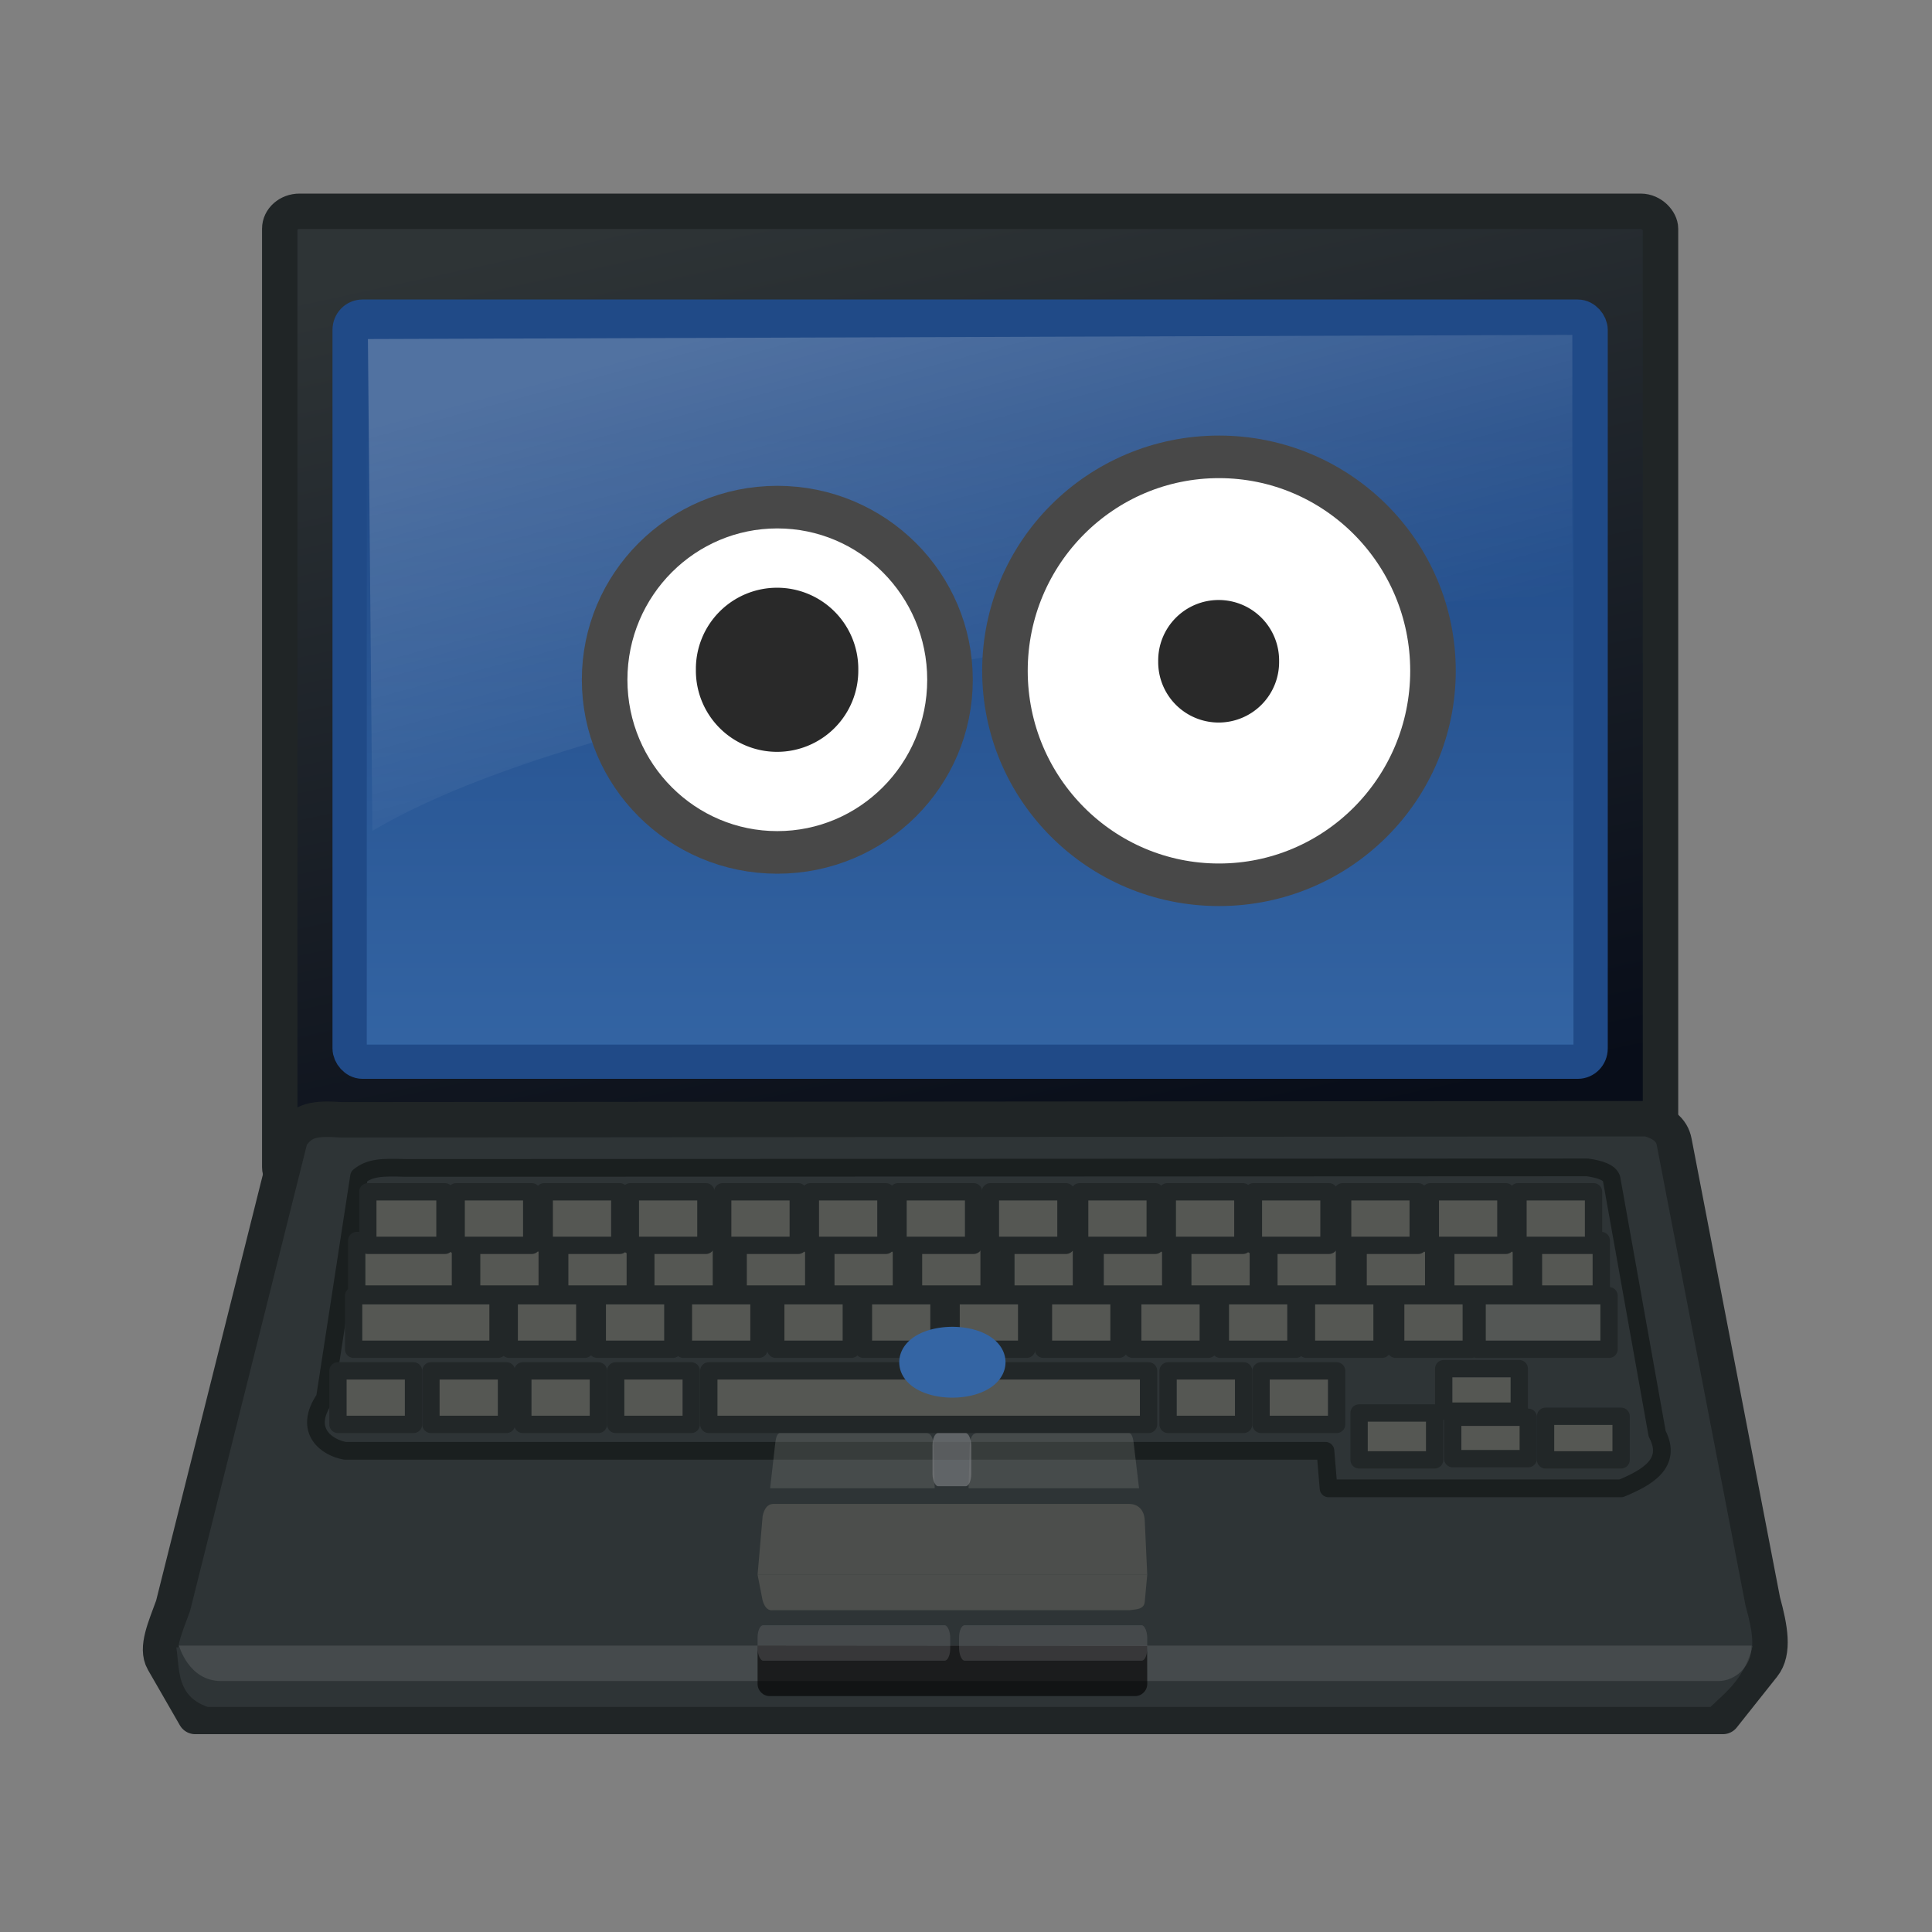 <svg:svg xmlns:dc="http://purl.org/dc/elements/1.1/" xmlns:ns1="http://sodipodi.sourceforge.net/DTD/sodipodi-0.dtd" xmlns:ns2="http://www.inkscape.org/namespaces/inkscape" xmlns:ns4="http://creativecommons.org/ns#" xmlns:rdf="http://www.w3.org/1999/02/22-rdf-syntax-ns#" xmlns:svg="http://www.w3.org/2000/svg" height="264.244" id="svg2" version="1.1" viewBox="-19.616 -26.703 264.244 264.244" width="264.244" ns1:docname="Laptop Looking Up.svg" ns2:export-filename="./rylc.png" ns2:export-xdpi="90" ns2:export-ydpi="90" ns2:version="0.48.4 r9939">
  <svg:rect x="-19.616" y="-26.703" width="264.244" height="264.244" fill="#808080" stroke="none"/>
  <svg:defs id="defs4">
    <svg:linearGradient gradientTransform="translate(24.274 14.62)" gradientUnits="userSpaceOnUse" id="linearGradient3935" x1="17.799" x2="24" y1="2.011" y2="30.489" ns2:collect="always">
      <svg:stop id="stop5737" offset="0" stop-color="#2e3436" />
      <svg:stop id="stop5739" offset="1" stop-color="#080d19" />
    </svg:linearGradient>
    <svg:linearGradient gradientTransform="matrix(1.045 0 0 .975 23.442 15.277)" gradientUnits="userSpaceOnUse" id="linearGradient3937" x1="24.75" x2="24.75" y1="26.933" y2="8.239" ns2:collect="always">
      <svg:stop id="stop5422" offset="0" stop-color="#3465a4" />
      <svg:stop id="stop5424" offset="1" stop-color="#204a87" />
    </svg:linearGradient>
    <svg:linearGradient gradientTransform="matrix(1.062 0 0 .933 22.774 15.136)" gradientUnits="userSpaceOnUse" id="linearGradient3939" x1="21.088" x2="25.175" y1="4.739" y2="18.138" ns2:collect="always">
      <svg:stop id="stop5414" offset="0" stop-color="#fff" />
      <svg:stop id="stop5416" offset="1" stop-color="#fff" stop-opacity="0" />
    </svg:linearGradient>
  </svg:defs>
  <ns1:namedview bordercolor="#666666" borderopacity="1.0" fit-margin-bottom="0" fit-margin-left="0" fit-margin-right="0" fit-margin-top="0" id="base" pagecolor="#ffffff" showgrid="false" ns2:current-layer="layer1" ns2:cx="351.59649" ns2:cy="-215.6935" ns2:document-units="px" ns2:pageopacity="0.0" ns2:pageshadow="2" ns2:window-height="1181" ns2:window-maximized="0" ns2:window-width="1920" ns2:window-x="0" ns2:window-y="19" ns2:zoom="0.5" />
  <svg:g id="layer1" transform="translate(-187.92 -188.97)" ns2:groupmode="layer" ns2:label="Layer 1">
    <svg:g id="g3775" transform="matrix(.945 0 0 .945 5.63 -519.43)">
      <svg:g id="g3777" transform="matrix(5.127 0 0 5.127 65.05 664.13)">
        <svg:rect height="27.478" id="rect3779" rx=".557" ry=".492" style="stroke-linejoin:round;fill-rule:evenodd;color:#000000;stroke:#202526;stroke-linecap:square;fill:url(#linearGradient3935)" width="38.978" x="28.785" y="17.13" />
        <svg:path d="m29.086 43.276-3.312 13.219c-0.221 0.613-0.489 1.189-0.276 1.56l0.901 1.565h43.125l1.139-1.434c0.312-0.392 0.194-1.061-0.014-1.816l-2.5-12.969c-0.066-0.357-0.352-0.549-0.75-0.656l-36.875 0.031c-0.721-0.043-1.1-0.026-1.438 0.5z" id="path3781" style="stroke-linejoin:round;fill-rule:evenodd;color:#000000;stroke:#202526;stroke-linecap:square;fill:#2e3436" ns2:connector-curvature="0" />
        <svg:path d="m31.024 44.372-0.965 6.267c-0.637 0.926 0.076 1.396 0.566 1.481h27.679l0.088 1.061h8.259c0.713-0.298 1.46-0.7 1.018-1.541l-1.29-7.209c-0.06-0.169-0.319-0.26-0.679-0.311l-33.375 0.015c-0.652-0.021-0.995-0.013-1.301 0.237z" id="path3783" style="opacity:.85;stroke-linejoin:round;color:#000000;stroke:#171b1c;stroke-linecap:square;stroke-width:.5;fill:none" ns2:connector-curvature="0" />
        <svg:g id="g3785" style="stroke-linejoin:round;fill-rule:evenodd;color:#000000;stroke:#222728;stroke-linecap:square;stroke-width:.489;fill:#555753" transform="translate(23.213 13.061)">
          <svg:rect height="1.511" id="rect3787" style="color:#000000" width="2.928" x="7.745" y="33.123" />
          <svg:rect height="1.511" id="rect3789" style="color:#000000" width="2.133" x="10.989" y="33.123" />
          <svg:rect height="1.511" id="rect3791" style="color:#000000" width="2.133" x="13.475" y="33.123" />
          <svg:rect height="1.511" id="rect3793" style="color:#000000" width="2.133" x="15.906" y="33.123" />
          <svg:rect height="1.511" id="rect3795" style="color:#000000" width="2.133" x="18.513" y="33.123" />
          <svg:rect height="1.511" id="rect3797" style="color:#000000" width="2.133" x="20.988" y="33.123" />
          <svg:rect height="1.511" id="rect3799" style="color:#000000" width="2.133" x="23.463" y="33.123" />
          <svg:rect height="1.511" id="rect3801" style="color:#000000" width="2.133" x="26.07" y="33.123" />
          <svg:rect height="1.511" id="rect3803" style="color:#000000" width="2.133" x="28.59" y="33.123" />
          <svg:rect height="1.511" id="rect3805" style="color:#000000" width="2.133" x="31.064" y="33.123" />
          <svg:rect height="1.511" id="rect3807" style="color:#000000" width="2.133" x="33.495" y="33.123" />
          <svg:rect height="1.511" id="rect3809" style="color:#000000" width="2.133" x="36.014" y="33.123" />
          <svg:rect height="1.511" id="rect3811" style="color:#000000" width="2.133" x="38.489" y="33.123" />
          <svg:rect height="1.511" id="rect3813" style="color:#000000" width="1.914" x="40.964" y="33.123" />
        </svg:g>
        <svg:rect height="1.511" id="rect3815" style="stroke-linejoin:round;fill-rule:evenodd;color:#000000;stroke:#222728;stroke-linecap:square;stroke-width:.489;fill:#555753" width="4.077" x="30.87" y="47.743" />
        <svg:rect height="1.511" id="rect3817" style="stroke-linejoin:round;fill-rule:evenodd;color:#000000;stroke:#222728;stroke-linecap:square;stroke-width:.489;fill:#555753" width="2.133" x="35.263" y="47.743" />
        <svg:rect height="1.511" id="rect3819" style="stroke-linejoin:round;fill-rule:evenodd;color:#000000;stroke:#222728;stroke-linecap:square;stroke-width:.489;fill:#555753" width="2.133" x="37.749" y="47.743" />
        <svg:rect height="1.511" id="rect3821" style="stroke-linejoin:round;fill-rule:evenodd;color:#000000;stroke:#222728;stroke-linecap:square;stroke-width:.489;fill:#555753" width="2.133" x="40.18" y="47.743" />
        <svg:rect height="1.511" id="rect3823" style="stroke-linejoin:round;fill-rule:evenodd;color:#000000;stroke:#222728;stroke-linecap:square;stroke-width:.489;fill:#555753" width="2.133" x="42.787" y="47.743" />
        <svg:rect height="1.511" id="rect3825" style="stroke-linejoin:round;fill-rule:evenodd;color:#000000;stroke:#222728;stroke-linecap:square;stroke-width:.489;fill:#555753" width="2.133" x="45.262" y="47.743" />
        <svg:rect height="1.511" id="rect3827" style="stroke-linejoin:round;fill-rule:evenodd;color:#000000;stroke:#222728;stroke-linecap:square;stroke-width:.489;fill:#555753" width="2.133" x="47.737" y="47.743" />
        <svg:rect height="1.511" id="rect3829" style="stroke-linejoin:round;fill-rule:evenodd;color:#000000;stroke:#222728;stroke-linecap:square;stroke-width:.489;fill:#555753" width="2.133" x="50.344" y="47.743" />
        <svg:rect height="1.511" id="rect3831" style="stroke-linejoin:round;fill-rule:evenodd;color:#000000;stroke:#222728;stroke-linecap:square;stroke-width:.489;fill:#555753" width="2.133" x="52.864" y="47.743" />
        <svg:rect height="1.511" id="rect3833" style="stroke-linejoin:round;fill-rule:evenodd;color:#000000;stroke:#222728;stroke-linecap:square;stroke-width:.489;fill:#555753" width="2.133" x="55.338" y="47.743" />
        <svg:rect height="1.511" id="rect3835" style="stroke-linejoin:round;fill-rule:evenodd;color:#000000;stroke:#222728;stroke-linecap:square;stroke-width:.489;fill:#555753" width="2.133" x="57.769" y="47.743" />
        <svg:rect height="1.511" id="rect3837" style="stroke-linejoin:round;fill-rule:evenodd;color:#000000;stroke:#222728;stroke-linecap:square;stroke-width:.489;fill:#555753" width="2.133" x="60.288" y="47.743" />
        <svg:rect height="1.511" id="rect3839" style="stroke-linejoin:round;fill-rule:evenodd;color:#000000;stroke:#222728;stroke-linecap:square;stroke-width:.489;fill:#545755" width="3.724" x="62.586" y="47.743" />
        <svg:rect height="21.032" id="rect3841" rx=".361" ry=".372" style="stroke-linejoin:round;fill-rule:evenodd;color:#000000;stroke:#204a87;stroke-linecap:square;stroke-width:.968;fill:url(#linearGradient3937)" width="35.032" x="30.758" y="20.104" />
        <svg:rect height="1.511" id="rect3843" style="stroke-linejoin:round;fill-rule:evenodd;color:#000000;stroke:#222728;stroke-linecap:square;stroke-width:.489;fill:#555753" width="2.133" x="35.647" y="49.864" />
        <svg:rect height="1.511" id="rect3845" style="stroke-linejoin:round;fill-rule:evenodd;color:#000000;stroke:#222728;stroke-linecap:square;stroke-width:.489;fill:#555753" width="2.133" x="38.268" y="49.864" />
        <svg:rect height="1.511" id="rect3847" style="stroke-linejoin:round;fill-rule:evenodd;color:#000000;stroke:#222728;stroke-linecap:square;stroke-width:.489;fill:#555753" width="12.414" x="40.897" y="49.864" />
        <svg:rect height="1.511" id="rect3849" style="stroke-linejoin:round;fill-rule:evenodd;color:#000000;stroke:#222728;stroke-linecap:square;stroke-width:.489;fill:#555753" width="2.133" x="53.862" y="49.864" />
        <svg:rect height="1.511" id="rect3851" style="stroke-linejoin:round;fill-rule:evenodd;color:#000000;stroke:#222728;stroke-linecap:square;stroke-width:.489;fill:#555753" width="2.133" x="56.487" y="49.864" />
        <svg:rect height="1.324" id="rect3853" style="stroke-linejoin:round;fill-rule:evenodd;color:#000000;stroke:#222728;stroke-linecap:square;stroke-width:.489;fill:#555753" width="2.133" x="59.254" y="51.052" />
        <svg:rect height="1.199" id="rect3855" style="stroke-linejoin:round;fill-rule:evenodd;color:#000000;stroke:#222728;stroke-linecap:square;stroke-width:.489;fill:#555753" width="2.133" x="61.643" y="49.802" />
        <svg:rect height="1.168" id="rect3857" style="stroke-linejoin:round;fill-rule:evenodd;color:#000000;stroke:#222728;stroke-linecap:square;stroke-width:.489;fill:#555753" width="2.133" x="61.897" y="51.174" />
        <svg:rect height="1.23" id="rect3859" style="stroke-linejoin:round;fill-rule:evenodd;color:#000000;stroke:#222728;stroke-linecap:square;stroke-width:.489;fill:#555753" width="2.133" x="64.518" y="51.146" />
        <svg:rect height="1.511" id="rect3861" style="stroke-linejoin:round;fill-rule:evenodd;color:#000000;stroke:#222728;stroke-linecap:square;stroke-width:.489;fill:#555753" width="2.133" x="33.053" y="49.864" />
        <svg:rect height="1.511" id="rect3863" style="stroke-linejoin:round;fill-rule:evenodd;color:#000000;stroke:#222728;stroke-linecap:square;stroke-width:.489;fill:#555753" width="2.133" x="30.428" y="49.864" />
        <svg:g id="g3865" style="stroke-linejoin:round;fill-rule:evenodd;color:#000000;stroke:#222728;stroke-linecap:square;stroke-width:.489;fill:#555753" transform="translate(22.776 11.686)">
          <svg:rect height="1.511" id="rect3867" style="color:#000000" width="2.178" x="8.495" y="33.123" />
          <svg:rect height="1.511" id="rect3869" style="color:#000000" width="2.133" x="10.989" y="33.123" />
          <svg:rect height="1.511" id="rect3871" style="color:#000000" width="2.133" x="13.475" y="33.123" />
          <svg:rect height="1.511" id="rect3873" style="color:#000000" width="2.133" x="15.906" y="33.123" />
          <svg:rect height="1.511" id="rect3875" style="color:#000000" width="2.133" x="18.513" y="33.123" />
          <svg:rect height="1.511" id="rect3877" style="color:#000000" width="2.133" x="20.988" y="33.123" />
          <svg:rect height="1.511" id="rect3879" style="color:#000000" width="2.133" x="23.463" y="33.123" />
          <svg:rect height="1.511" id="rect3881" style="color:#000000" width="2.133" x="26.07" y="33.123" />
          <svg:rect height="1.511" id="rect3883" style="color:#000000" width="2.133" x="28.59" y="33.123" />
          <svg:rect height="1.511" id="rect3885" style="color:#000000" width="2.133" x="31.064" y="33.123" />
          <svg:rect height="1.511" id="rect3887" style="color:#000000" width="2.133" x="33.495" y="33.123" />
          <svg:rect height="1.511" id="rect3889" style="color:#000000" width="2.133" x="36.014" y="33.123" />
          <svg:rect height="1.511" id="rect3891" style="color:#000000" width="2.133" x="38.489" y="33.123" />
          <svg:rect height="1.511" id="rect3893" style="color:#000000" width="2.133" x="40.964" y="33.123" />
        </svg:g>
        <svg:path d="m42.417 53.96-0.143 1.66h11l-0.071-1.538c-0.016-0.312-0.202-0.456-0.429-0.462h-10.071c-0.144 0.009-0.238 0.124-0.286 0.34z" id="path3895" style="opacity:.75;color:#000000;fill-rule:evenodd;fill:#555753" ns2:connector-curvature="0" />
        <svg:path d="m42.417 56.351-0.143-0.731h11l-0.071 0.769c-0.025 0.219-0.259 0.204-0.429 0.231h-10.071c-0.117 0.016-0.217-0.05-0.286-0.269z" id="path3897" style="opacity:.75;color:#000000;fill-rule:evenodd;fill:#555753" ns2:connector-curvature="0" />
        <svg:path d="m25.865 57.67c0.098 0.644 0.003 1.371 0.884 1.68h42.426c0.499-0.476 0.927-0.783 1.194-1.724l-44.504 0.044z" id="path3899" style="color:#000000;fill-rule:evenodd;fill:#2e3436" ns2:connector-curvature="0" />
        <svg:path d="m31.274 20.736 0.126 13.883c7.12-4.224 26.594-6.457 33.874-6.65v-7.35l-34 0.117z" id="path3901" style="opacity:.218;color:#000000;fill-rule:evenodd;fill:url(#linearGradient3939)" ns2:connector-curvature="0" />
        <svg:path d="m25.94 57.62h44.396c0 0.619-0.488 1-0.937 1h-42.271c-0.918 0-1.188-1-1.188-1z" id="path3903" style="opacity:0.12;color:#000000;fill-rule:evenodd;fill:#eeeeec" ns2:connector-curvature="0" />
        <svg:path d="m53.271 57.626 0.003 1.074c0 0.191-0.154 0.345-0.345 0.345h-10.31c-0.191 0-0.345-0.154-0.345-0.345v-1.082l10.997 0.008z" id="path3905" style="opacity:.615;color:#000000;fill-rule:evenodd" ns2:connector-curvature="0" />
        <svg:rect height="1" id="rect3907" rx=".157" ry=".345" style="opacity:.273;color:#000000;fill-rule:evenodd;fill:#808285" width="5.312" x="47.962" y="57.045" />
        <svg:rect height="1" id="rect3909" rx=".157" ry=".345" style="opacity:.273;color:#000000;fill-rule:evenodd;fill:#808285" width="5.438" x="42.274" y="57.045" />
        <svg:path d="m42.775 51.885-0.147 1.293h4.646l-0.031-1.198c-0.007-0.243-0.089-0.355-0.188-0.36h-4.154c-0.063 0.007-0.104 0.097-0.126 0.265z" id="path3911" style="opacity:0.27;color:#000000;fill-rule:evenodd;fill:#888a85" ns2:connector-curvature="0" />
        <svg:path d="m52.889 51.885 0.154 1.293h-4.813l0.032-1.198c0.007-0.243 0.092-0.355 0.195-0.36h4.303c0.065 0.007 0.108 0.097 0.129 0.265z" id="path3913" style="opacity:0.27;color:#000000;fill-rule:evenodd;fill:#888a85" ns2:connector-curvature="0" />
        <svg:path d="m48.773 49.62a1 0.5 0 0 1 -2 0 1 0.5 0 1 1 2 0z" id="path3915" style="fill-rule:evenodd;stroke:#3465a4;stroke-width:1px;fill:#555753;fill-opacity:.75" ns2:connector-curvature="0" />
        <svg:rect height="1.5" id="rect3917" rx=".157" ry=".345" style="opacity:.619;color:#000000;fill-rule:evenodd;fill:#808285" width="1.094" x="47.212" y="51.62" />
      </svg:g>
      <svg:g id="g3919" transform="translate(6.222 19.335)">
        <svg:g id="g3921" transform="matrix(1.266 0 0 1.266 -303.32 416.05)">
          <svg:path d="m353.55 256.11c0 6.416-4.862 11.617-10.859 11.617-5.997 0-10.859-5.201-10.859-11.617 0-6.416 4.862-11.617 10.859-11.617 5.997 0 10.859 5.201 10.859 11.617z" id="path3923" style="stroke:#484848;stroke-width:2.866;fill:#ffffff" transform="matrix(1.818,0,0,1.699,-163.5,-131.52)" ns2:connector-curvature="0" />
          <svg:path d="m468.77 302.47a9.284 9.284 0 1 1 -18.567 0 9.284 9.284 0 1 1 18.567 0z" id="path3925" style="fill:#292929" ns2:connector-curvature="0" />
        </svg:g>
        <svg:g id="g3927" transform="matrix(1.569 0 0 1.569 -471.5 324.44)">
          <svg:path d="m353.55 256.11c0 6.416-4.862 11.617-10.859 11.617-5.997 0-10.859-5.201-10.859-11.617 0-6.416 4.862-11.617 10.859-11.617 5.997 0 10.859 5.201 10.859 11.617z" id="path3929" style="stroke:#484848;stroke-width:2.311;fill:#ffffff" transform="matrix(1.818,0,0,1.699,-104.31,-132.59)" ns2:connector-curvature="0" />
          <svg:path d="m524.25 301.66a5.577 5.577 0 1 1 -11.153 0 5.577 5.577 0 1 1 11.153 0z" id="path3931" style="fill:#292929" ns2:connector-curvature="0" />
        </svg:g>
      </svg:g>
    </svg:g>
  </svg:g>
</svg:svg>